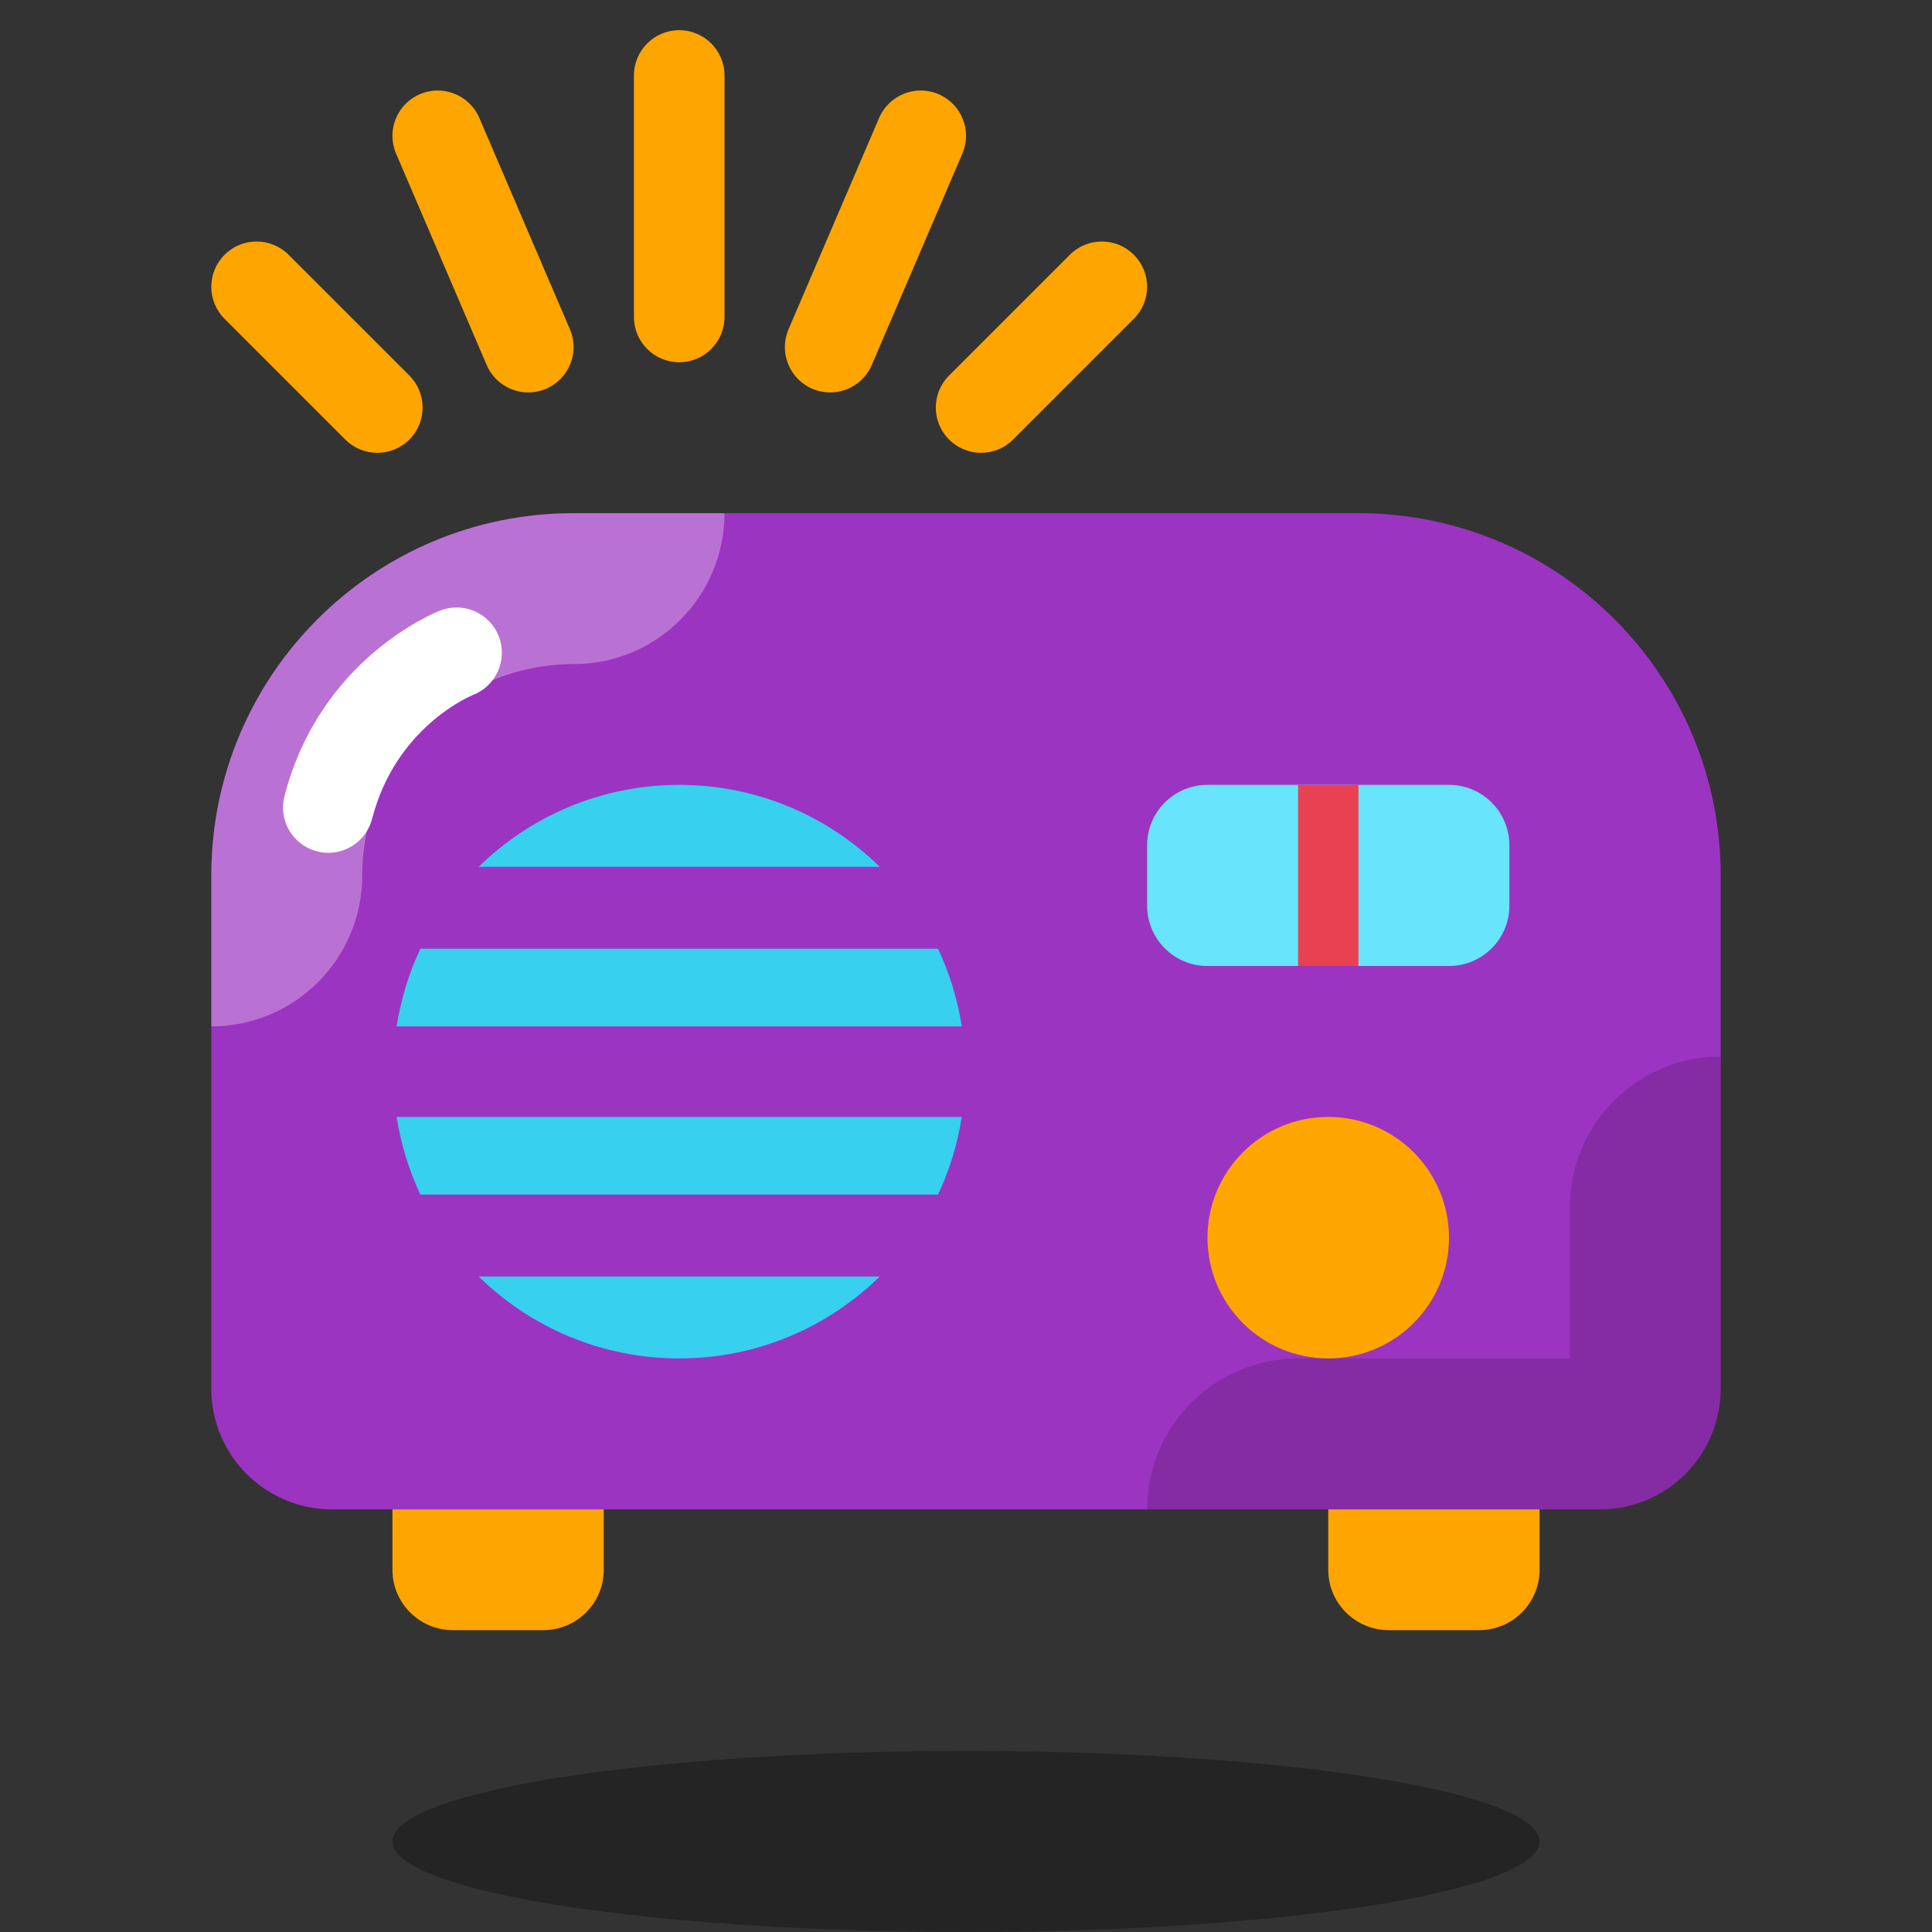 <svg xmlns="http://www.w3.org/2000/svg"  viewBox="0 0 64 64" width="64px" height="64px" baseProfile="basic"><rect x="0" y="0" width="64" height="64" fill="#333333" stroke="none"/><path fill="#9c34c2" d="M45,17H19c-6.627,0-12,5.373-12,12v17c0,2.209,1.791,4,4,4h42c2.209,0,4-1.791,4-4V29	C57,22.373,51.627,17,45,17z"/><path fill="#fff" d="M7,29v5c2.762,0,5-2.239,5-5c0-3.86,3.141-7,7-7c2.762,0,5-2.239,5-5h-5	C12.373,17,7,22.373,7,29z" opacity=".3"/><path d="M57,46V35c-2.762,0-5,2.239-5,5v5h-9c-2.762,0-5,2.239-5,5h15C55.209,50,57,48.209,57,46z" opacity=".15"/><ellipse cx="32" cy="61" opacity=".3" rx="19" ry="3"/><path fill="#37d0ee" d="M15.857,42.286C17.57,43.963,19.912,45,22.5,45s4.929-1.037,6.643-2.714H15.857z"/><path fill="#37d0ee" d="M29.143,28.714C27.43,27.037,25.088,26,22.5,26s-4.929,1.037-6.643,2.714H29.143z"/><circle cx="44" cy="41" r="4" fill="orange"/><path fill="#68e5fd" d="M48,32h-8c-1.105,0-2-0.895-2-2v-2c0-1.105,0.895-2,2-2h8c1.105,0,2,0.895,2,2v2	C50,31.105,49.105,32,48,32z"/><rect width="2" height="6" x="43" y="26" fill="#e74152"/><path fill="orange" d="M18,54h-3c-1.105,0-2-0.895-2-2v-2h7v2C20,53.105,19.105,54,18,54z"/><path fill="orange" d="M49,54h-3c-1.105,0-2-0.895-2-2v-2h7v2C51,53.105,50.105,54,49,54z"/><path fill="#37d0ee" d="M13.139,37c0.144,0.905,0.406,1.77,0.787,2.571h17.147c0.381-0.801,0.643-1.666,0.787-2.571H13.139z"/><path fill="#37d0ee" d="M31.86,34c-0.144-0.905-0.406-1.77-0.787-2.571H13.926c-0.381,0.801-0.643,1.666-0.787,2.571H31.86z"/><path fill="orange" d="M22.5,12c-0.828,0-1.5-0.671-1.5-1.5v-8C21,1.671,21.672,1,22.5,1S24,1.671,24,2.5v8	C24,11.329,23.328,12,22.5,12z"/><path fill="orange" d="M12.5,15c-0.384,0-0.768-0.146-1.061-0.439l-4-4c-0.586-0.585-0.586-1.536,0-2.121	c0.586-0.586,1.535-0.586,2.121,0l4,4c0.586,0.585,0.586,1.536,0,2.121C13.268,14.854,12.884,15,12.5,15z"/><path fill="orange" d="M32.5,15c-0.384,0-0.768-0.146-1.061-0.439c-0.586-0.585-0.586-1.536,0-2.121l4-4	c0.586-0.586,1.535-0.586,2.121,0c0.586,0.585,0.586,1.536,0,2.121l-4,4C33.268,14.854,32.884,15,32.5,15z"/><path fill="orange" d="M17.501,13c-0.582,0-1.136-0.341-1.38-0.91l-3-7c-0.326-0.761,0.026-1.643,0.788-1.97	c0.76-0.326,1.644,0.026,1.97,0.788l3,7c0.326,0.761-0.026,1.643-0.788,1.97C17.898,12.961,17.698,13,17.501,13z"/><path fill="orange" d="M27.499,13c-0.197,0-0.397-0.039-0.59-0.122c-0.762-0.327-1.114-1.208-0.788-1.97l3-7	c0.326-0.762,1.21-1.115,1.97-0.788c0.762,0.327,1.114,1.208,0.788,1.97l-3,7C28.635,12.66,28.081,13,27.499,13z"/><path fill="#fff" d="M10.876,28.25c-0.124,0-0.25-0.016-0.376-0.048c-0.802-0.207-1.284-1.025-1.077-1.828	c1.179-4.57,5.002-6.088,5.164-6.15c0.769-0.298,1.641,0.087,1.938,0.861c0.296,0.77-0.086,1.634-0.853,1.935	c-0.132,0.054-2.566,1.086-3.346,4.104C12.153,27.801,11.544,28.25,10.876,28.25z"/></svg>
